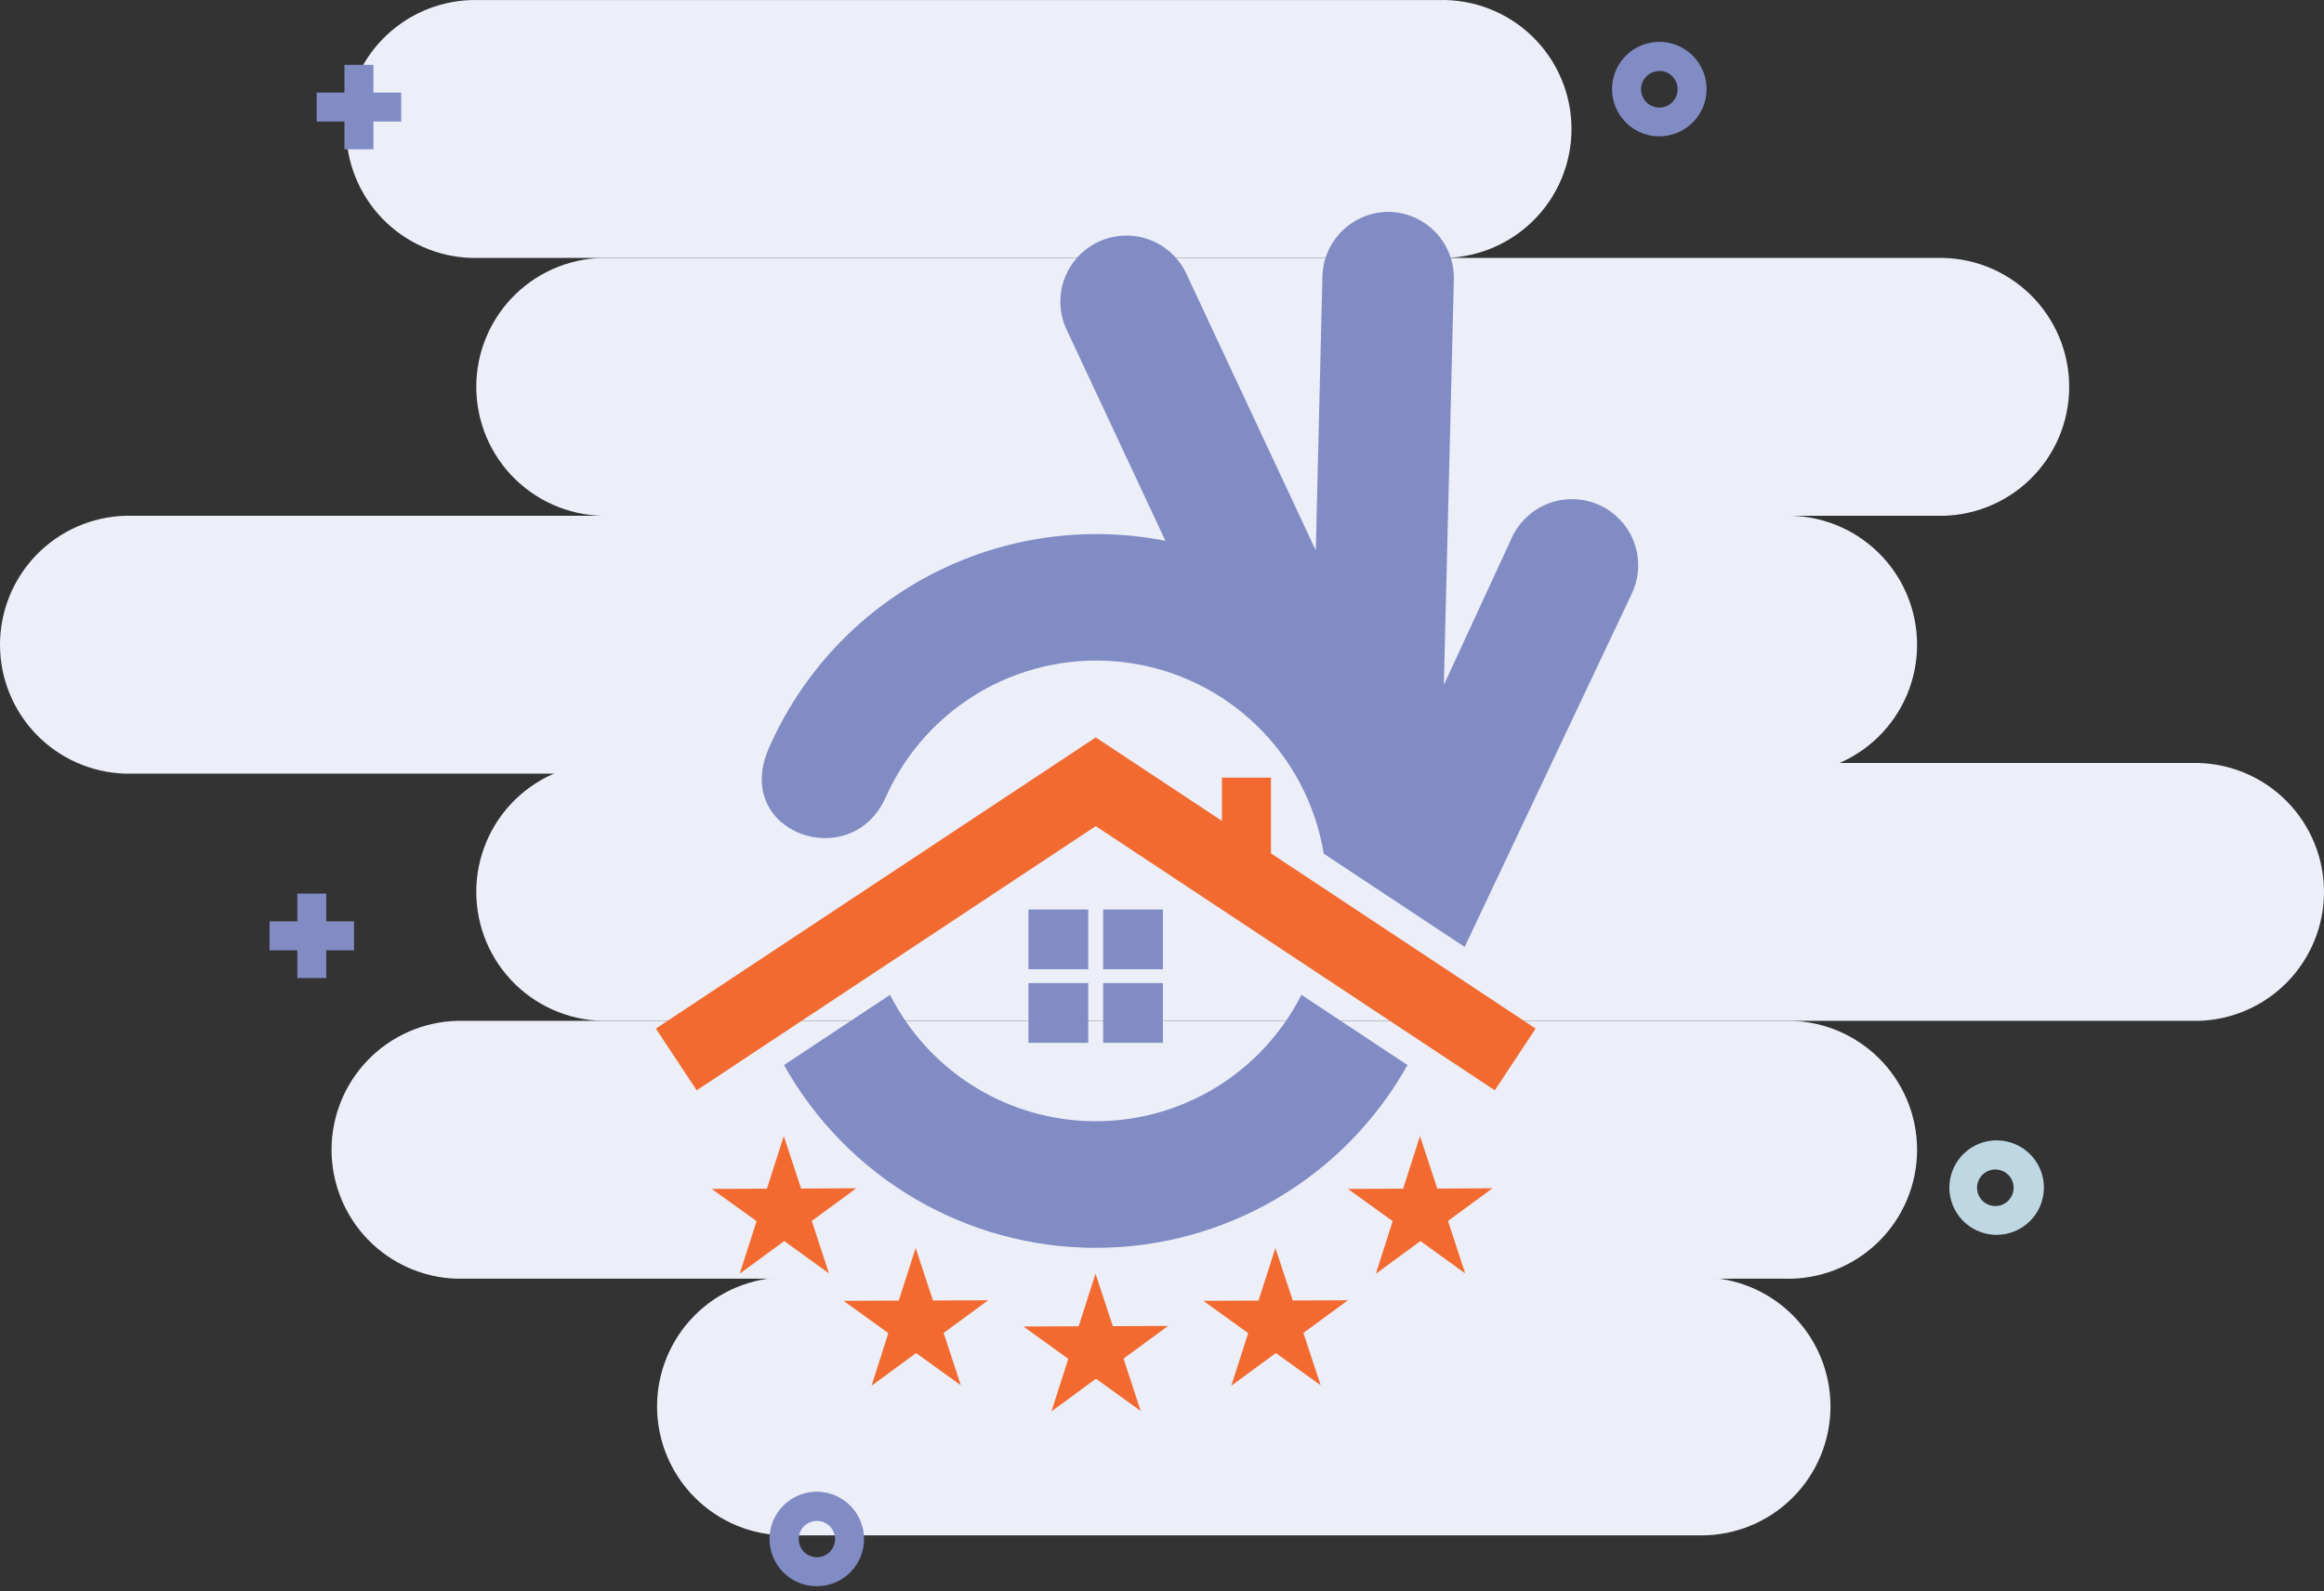<svg width="200" height="137" viewBox="0 0 200 137" fill="none" xmlns="http://www.w3.org/2000/svg">
<rect x="0" y="0" width="200" height="137" fill="#333333" stroke="none"/>
<path d="M123.814 22.203H40.569C37.681 22.119 34.94 20.913 32.927 18.84C30.914 16.768 29.788 13.993 29.788 11.104C29.788 8.215 30.914 5.439 32.927 3.367C34.94 1.295 37.681 0.089 40.569 0.005H123.814C125.299 -0.038 126.777 0.217 128.162 0.755C129.546 1.293 130.808 2.104 131.874 3.139C132.939 4.174 133.786 5.412 134.364 6.78C134.943 8.148 135.241 9.618 135.241 11.104C135.241 12.589 134.943 14.059 134.364 15.427C133.786 16.795 132.939 18.034 131.874 19.069C130.808 20.103 129.546 20.914 128.162 21.452C126.777 21.991 125.299 22.246 123.814 22.203Z" fill="#ECEEF8"/>
<path d="M166.646 44.401H52.413C50.928 44.444 49.45 44.189 48.066 43.65C46.682 43.112 45.419 42.301 44.354 41.267C43.289 40.232 42.442 38.993 41.863 37.625C41.285 36.257 40.987 34.787 40.987 33.302C40.987 31.816 41.285 30.346 41.863 28.978C42.442 27.61 43.289 26.372 44.354 25.337C45.419 24.302 46.682 23.491 48.066 22.953C49.45 22.415 50.928 22.16 52.413 22.203H166.646C168.131 22.16 169.609 22.415 170.993 22.953C172.377 23.491 173.64 24.302 174.705 25.337C175.771 26.372 176.617 27.61 177.196 28.978C177.774 30.346 178.072 31.816 178.072 33.302C178.072 34.787 177.774 36.257 177.196 37.625C176.617 38.993 175.771 40.232 174.705 41.267C173.64 42.301 172.377 43.112 170.993 43.65C169.609 44.189 168.131 44.444 166.646 44.401Z" fill="#ECEEF8"/>
<path d="M153.556 110.077H39.314C36.426 109.993 33.684 108.787 31.671 106.715C29.658 104.642 28.532 101.867 28.532 98.978C28.532 96.089 29.658 93.314 31.671 91.241C33.684 89.169 36.426 87.963 39.314 87.879H153.556C155.04 87.836 156.519 88.091 157.903 88.629C159.287 89.168 160.549 89.978 161.615 91.013C162.68 92.048 163.527 93.286 164.106 94.654C164.684 96.022 164.982 97.493 164.982 98.978C164.982 100.463 164.684 101.933 164.106 103.301C163.527 104.67 162.68 105.908 161.615 106.943C160.549 107.978 159.287 108.788 157.903 109.327C156.519 109.865 155.04 110.12 153.556 110.077Z" fill="#ECEEF8"/>
<path d="M153.556 66.599H10.781C7.893 66.515 5.152 65.309 3.139 63.237C1.126 61.164 0 58.389 0 55.5C0 52.611 1.126 49.836 3.139 47.763C5.152 45.691 7.893 44.485 10.781 44.401H153.556C155.04 44.358 156.519 44.613 157.903 45.151C159.287 45.69 160.549 46.5 161.615 47.535C162.68 48.57 163.527 49.808 164.106 51.176C164.684 52.544 164.982 54.015 164.982 55.5C164.982 56.985 164.684 58.456 164.106 59.824C163.527 61.192 162.68 62.43 161.615 63.465C160.549 64.5 159.287 65.31 157.903 65.849C156.519 66.387 155.04 66.642 153.556 66.599Z" fill="#ECEEF8"/>
<path d="M146.425 132.172H67.649C64.704 132.172 61.88 131.002 59.798 128.92C57.715 126.837 56.545 124.013 56.545 121.068C56.545 118.123 57.715 115.299 59.798 113.217C61.88 111.134 64.704 109.964 67.649 109.964H146.425C149.37 109.964 152.194 111.134 154.276 113.217C156.359 115.299 157.529 118.123 157.529 121.068C157.529 124.013 156.359 126.837 154.276 128.92C152.194 131.002 149.37 132.172 146.425 132.172Z" fill="#ECEEF8"/>
<path d="M189.247 87.879H52.413C50.928 87.922 49.45 87.667 48.066 87.128C46.682 86.59 45.419 85.779 44.354 84.745C43.289 83.71 42.442 82.472 41.863 81.103C41.285 79.735 40.987 78.265 40.987 76.78C40.987 75.294 41.285 73.824 41.863 72.456C42.442 71.088 43.289 69.85 44.354 68.815C45.419 67.78 46.682 66.969 48.066 66.431C49.45 65.893 50.928 65.638 52.413 65.681H189.219C192.107 65.765 194.848 66.971 196.861 69.043C198.874 71.115 200 73.891 200 76.78C200 79.669 198.874 82.444 196.861 84.516C194.848 86.589 192.107 87.795 189.219 87.879" fill="#ECEEF8"/>
<path d="M142.845 11.736C142.039 11.745 141.248 11.515 140.574 11.074C139.899 10.633 139.37 10.001 139.055 9.259C138.74 8.516 138.653 7.697 138.804 6.905C138.956 6.113 139.34 5.384 139.906 4.811C140.473 4.238 141.198 3.846 141.988 3.685C142.778 3.524 143.598 3.602 144.344 3.908C145.09 4.215 145.728 4.736 146.177 5.405C146.626 6.075 146.865 6.863 146.865 7.67C146.863 8.746 146.435 9.777 145.675 10.539C144.915 11.301 143.884 11.731 142.808 11.736H142.845ZM142.808 6.114C142.496 6.112 142.19 6.203 141.93 6.375C141.67 6.548 141.466 6.794 141.346 7.082C141.226 7.37 141.194 7.687 141.254 7.993C141.315 8.299 141.465 8.581 141.686 8.801C141.906 9.022 142.188 9.172 142.494 9.233C142.8 9.293 143.117 9.261 143.405 9.141C143.693 9.021 143.939 8.817 144.111 8.557C144.284 8.297 144.375 7.991 144.373 7.679C144.373 7.269 144.214 6.876 143.928 6.582C143.643 6.288 143.255 6.117 142.845 6.105L142.808 6.114Z" fill="#818CC5"/>
<path d="M171.837 106.301C171.032 106.303 170.244 106.065 169.574 105.619C168.904 105.173 168.381 104.538 168.072 103.795C167.763 103.051 167.682 102.233 167.839 101.443C167.995 100.653 168.383 99.928 168.952 99.359C169.521 98.789 170.247 98.402 171.037 98.245C171.826 98.088 172.645 98.17 173.388 98.479C174.132 98.788 174.767 99.31 175.213 99.981C175.659 100.651 175.896 101.438 175.894 102.243C175.892 103.319 175.464 104.349 174.703 105.11C173.943 105.87 172.912 106.298 171.837 106.301ZM171.837 100.679C171.621 100.662 171.403 100.69 171.198 100.761C170.993 100.833 170.805 100.945 170.646 101.093C170.487 101.24 170.36 101.419 170.273 101.618C170.186 101.817 170.141 102.031 170.141 102.248C170.141 102.465 170.186 102.68 170.273 102.878C170.36 103.077 170.487 103.256 170.646 103.403C170.805 103.551 170.993 103.664 171.198 103.735C171.403 103.806 171.621 103.834 171.837 103.818C172.232 103.787 172.602 103.608 172.871 103.317C173.14 103.026 173.29 102.645 173.29 102.248C173.29 101.852 173.14 101.47 172.871 101.179C172.602 100.888 172.232 100.709 171.837 100.679Z" fill="#BFD7E2"/>
<path d="M70.301 136.548C69.496 136.55 68.708 136.313 68.038 135.866C67.368 135.42 66.845 134.785 66.536 134.042C66.227 133.298 66.146 132.48 66.303 131.69C66.459 130.9 66.847 130.175 67.416 129.606C67.985 129.036 68.711 128.649 69.501 128.492C70.29 128.336 71.109 128.417 71.852 128.726C72.596 129.035 73.231 129.558 73.677 130.228C74.123 130.898 74.36 131.685 74.358 132.491C74.358 133.567 73.931 134.599 73.17 135.36C72.409 136.12 71.377 136.548 70.301 136.548ZM70.301 130.926C69.992 130.926 69.689 131.018 69.432 131.189C69.174 131.361 68.974 131.606 68.855 131.892C68.737 132.178 68.706 132.492 68.766 132.796C68.827 133.099 68.976 133.378 69.195 133.597C69.413 133.816 69.692 133.965 69.996 134.025C70.299 134.086 70.614 134.055 70.9 133.936C71.186 133.818 71.43 133.617 71.602 133.36C71.774 133.103 71.866 132.8 71.866 132.491C71.866 132.076 71.701 131.678 71.407 131.384C71.114 131.091 70.716 130.926 70.301 130.926Z" fill="#818CC5"/>
<path d="M34.525 7.969H32.136V5.58H29.643V7.969H27.254V10.462H29.643V12.851H32.136V10.462H34.525V7.969Z" fill="#818CC5"/>
<path d="M30.468 79.314H28.079V76.925H25.586V79.314H23.197V81.807H25.586V84.196H28.079V81.807H30.468V79.314Z" fill="#818CC5"/>
<path d="M118.755 49.011C119.148 46.737 119.429 44.632 119.598 42.695L119.72 42.761C120.263 43.07 121.285 43.914 121.285 44.56C121.285 45.207 120.076 47.071 118.755 49.011Z" fill="#F8F0BB"/>
<path d="M93.652 78.293H88.507V83.437H93.652V78.293Z" fill="#818CC5"/>
<path d="M100.08 78.293H94.935V83.437H100.08V78.293Z" fill="#818CC5"/>
<path d="M93.652 84.627H88.507V89.772H93.652V84.627Z" fill="#818CC5"/>
<path d="M100.08 84.627H94.935V89.772H100.08V84.627Z" fill="#818CC5"/>
<path fill-rule="evenodd" clip-rule="evenodd" d="M121.125 91.683C118.457 96.455 114.565 100.429 109.849 103.196C105.134 105.962 99.765 107.42 94.298 107.42C88.831 107.42 83.463 105.962 78.747 103.196C74.031 100.429 70.139 96.455 67.471 91.683L76.598 85.639C78.254 88.912 80.785 91.662 83.909 93.583C87.034 95.504 90.63 96.521 94.298 96.521C97.966 96.521 101.562 95.504 104.687 93.583C107.812 91.662 110.343 88.912 111.999 85.639L121.125 91.683Z" fill="#818CC5"/>
<path fill-rule="evenodd" clip-rule="evenodd" d="M119.579 18.239C121.083 18.279 122.51 18.912 123.548 20.001C124.585 21.089 125.15 22.545 125.117 24.049L124.255 58.962L130.13 46.237C130.449 45.561 130.898 44.953 131.451 44.45C132.005 43.947 132.652 43.557 133.356 43.304C134.059 43.051 134.806 42.939 135.554 42.974C136.301 43.01 137.034 43.192 137.711 43.511C138.387 43.829 138.995 44.278 139.498 44.832C140.001 45.385 140.391 46.032 140.644 46.736C140.897 47.44 141.009 48.187 140.974 48.934C140.938 49.682 140.756 50.414 140.437 51.091L126.045 81.516L113.919 73.486C113.228 69.272 111.195 65.394 108.123 62.428C105.051 59.462 101.103 57.566 96.868 57.023C92.632 56.48 88.334 57.318 84.613 59.413C80.892 61.508 77.946 64.748 76.214 68.651C73.262 75.276 62.983 71.715 66.159 64.425C68.962 58.004 73.874 52.732 80.082 49.482C86.29 46.233 93.421 45.2 100.295 46.556L91.787 28.368C91.15 27.002 91.081 25.438 91.597 24.02C92.113 22.603 93.17 21.449 94.537 20.811C95.904 20.174 97.468 20.105 98.885 20.621C100.303 21.137 101.457 22.195 102.094 23.561L113.235 47.381L113.807 23.768C113.851 22.266 114.486 20.843 115.574 19.808C116.662 18.773 118.115 18.209 119.617 18.239" fill="#818CC5"/>
<path fill-rule="evenodd" clip-rule="evenodd" d="M94.298 71.115L59.956 93.857L56.442 88.544L94.298 63.479L105.158 70.666V66.946H109.375V73.458L132.154 88.544L128.64 93.857L94.298 71.115Z" fill="#F26A30"/>
<path d="M94.279 109.646L95.769 114.162L100.52 114.144L96.688 116.955L98.168 121.462L94.317 118.688L90.484 121.499L91.937 116.974L88.076 114.191L92.827 114.172L94.279 109.646Z" fill="#F26A30"/>
<path d="M109.759 107.435L111.249 111.951L116 111.932L112.167 114.743L113.657 119.25L109.797 116.477L105.964 119.288L107.417 114.762L103.556 111.979L108.307 111.96L109.759 107.435Z" fill="#F26A30"/>
<path d="M122.203 97.802L123.693 102.318L128.443 102.29L124.611 105.101L126.091 109.618L122.24 106.835L118.408 109.646L119.851 105.12L116 102.346L120.75 102.328L122.203 97.802Z" fill="#F26A30"/>
<path d="M67.452 97.802L68.942 102.318L73.693 102.29L69.861 105.101L71.341 109.618L67.49 106.835L63.657 109.646L65.11 105.12L61.249 102.346L66 102.328L67.452 97.802Z" fill="#F26A30"/>
<path d="M78.8 107.435L80.29 111.951L85.04 111.932L81.208 114.743L82.689 119.25L78.837 116.477L75.005 119.288L76.448 114.762L72.597 111.979L77.347 111.96L78.8 107.435Z" fill="#F26A30"/>
</svg>

